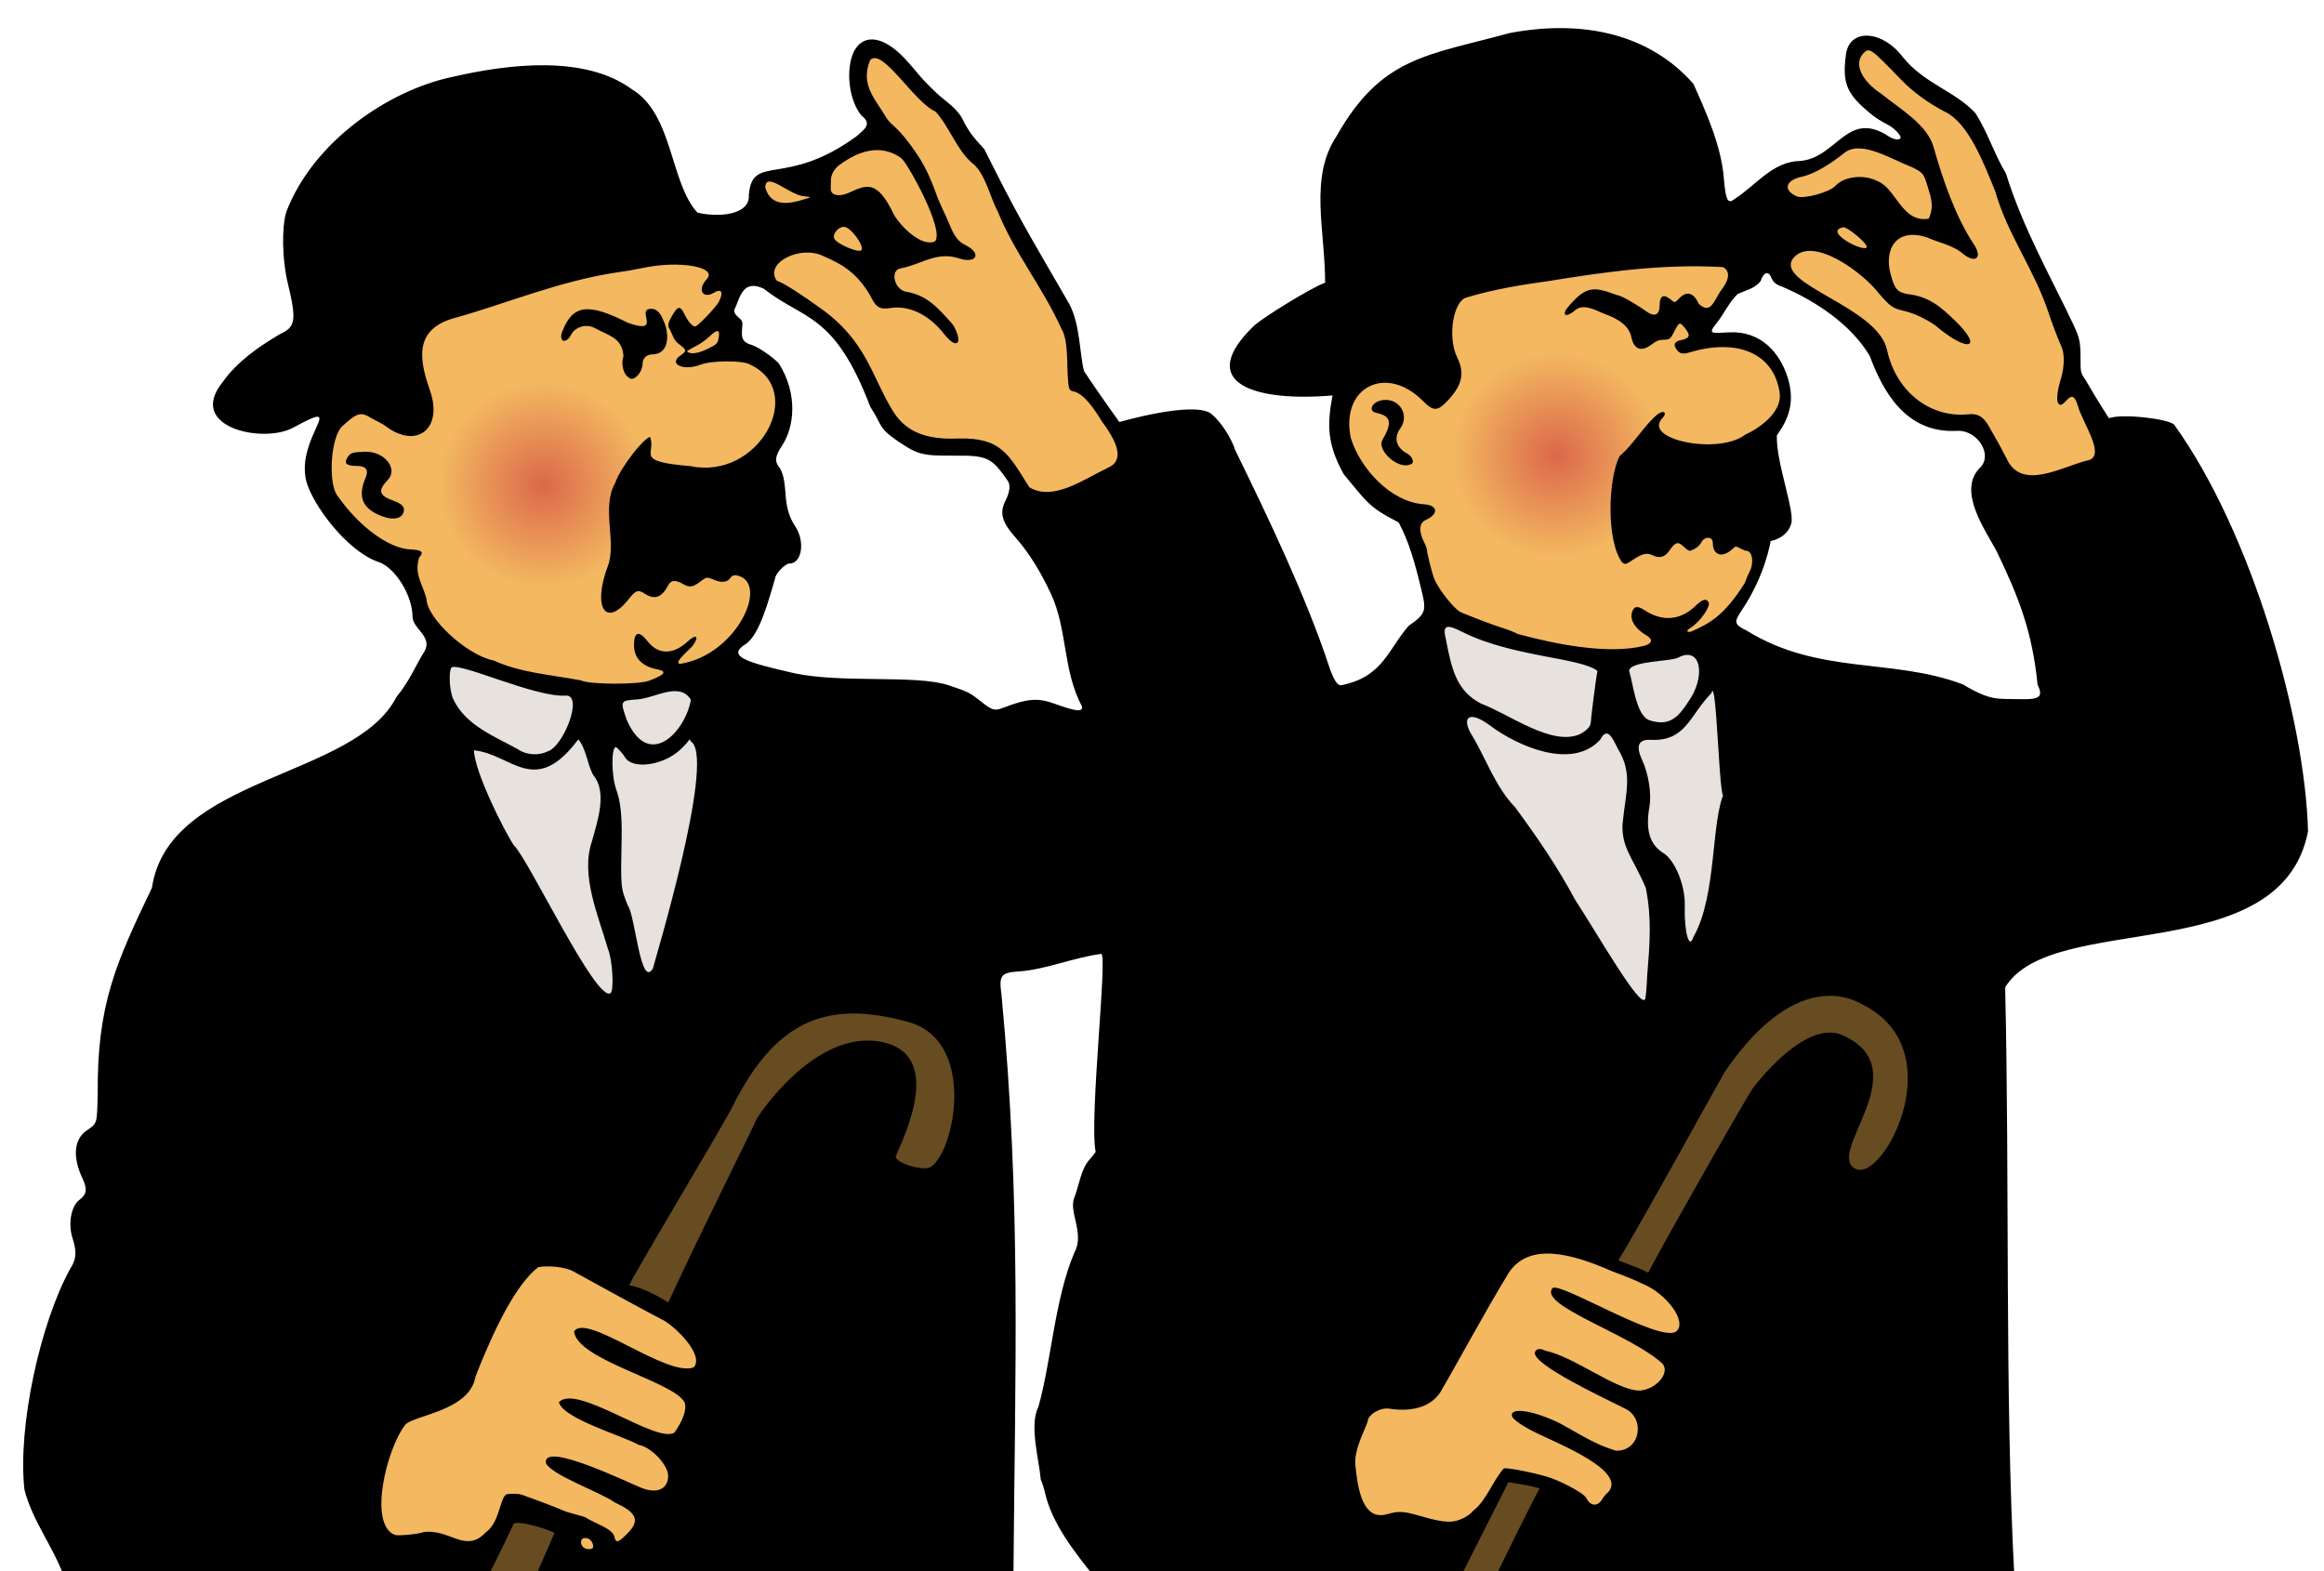 <?xml version="1.0" encoding="UTF-8" standalone="no"?>
<svg
   xmlns:dc="http://purl.org/dc/elements/1.1/"
   xmlns:cc="http://creativecommons.org/ns#"
   xmlns:rdf="http://www.w3.org/1999/02/22-rdf-syntax-ns#"
   xmlns:svg="http://www.w3.org/2000/svg"
   xmlns="http://www.w3.org/2000/svg"
   xmlns:xlink="http://www.w3.org/1999/xlink"
   xmlns:sodipodi="http://sodipodi.sourceforge.net/DTD/sodipodi-0.dtd"
   xmlns:inkscape="http://www.inkscape.org/namespaces/inkscape"
   inkscape:export-ydpi="200"
   inkscape:export-xdpi="200"
   inkscape:export-filename="/home/lump/Dropbox/random shit/thompsonthompson.png"
   inkscape:version="1.0 (4035a4fb49, 2020-05-01)"
   sodipodi:docname="thompsonthompson.svg"
   viewBox="0 0 640 432.64"
   height="432.64"
   width="640"
   id="svg13592"
   version="1.1">
  <defs
     id="defs13596">
    <linearGradient
       id="linearGradient14324"
       inkscape:collect="always">
      <stop
         id="stop14320"
         offset="0"
         style="stop-color:#bc002e;stop-opacity:0.434" />
      <stop
         id="stop14322"
         offset="1"
         style="stop-color:#bc002e;stop-opacity:0" />
    </linearGradient>
    <inkscape:perspective
       id="perspective14169"
       inkscape:persp3d-origin="320 : 144.21334 : 1"
       inkscape:vp_z="640 : 216.32001 : 1"
       inkscape:vp_y="0 : 1000 : 0"
       inkscape:vp_x="0 : 216.32001 : 1"
       sodipodi:type="inkscape:persp3d" />
    <radialGradient
       gradientUnits="userSpaceOnUse"
       gradientTransform="matrix(1,-0.031,0.031,0.982,-3.909,7.059)"
       r="28.643"
       fy="133.496"
       fx="149.328"
       cy="133.496"
       cx="149.328"
       id="radialGradient14326"
       xlink:href="#linearGradient14324"
       inkscape:collect="always" />
    <radialGradient
       inkscape:collect="always"
       xlink:href="#linearGradient14324"
       id="radialGradient14326-2"
       cx="149.328"
       cy="133.496"
       fx="149.328"
       fy="133.496"
       r="28.643"
       gradientTransform="matrix(1,-0.031,0.031,0.982,275.199,-1.138)"
       gradientUnits="userSpaceOnUse" />
  </defs>
  <sodipodi:namedview
     inkscape:current-layer="g13600"
     inkscape:window-maximized="0"
     inkscape:window-y="10"
     inkscape:window-x="10"
     inkscape:cy="255.63846"
     inkscape:cx="-151.54785"
     inkscape:zoom="0.69881752"
     showguides="false"
     showgrid="false"
     id="namedview13594"
     inkscape:window-height="1036"
     inkscape:window-width="943"
     inkscape:pageshadow="2"
     inkscape:pageopacity="0"
     guidetolerance="10"
     gridtolerance="10"
     objecttolerance="10"
     borderopacity="1"
     bordercolor="#666666"
     pagecolor="#ffffff" />
  <g
     inkscape:label="Image 1"
     id="layer7"
     inkscape:groupmode="layer">
    <path
       id="path14267"
       d="m 121.264,177.28 c 0,0 -4.587,-14.988 -8.425,-19.142 -3.839,-4.153 -15.797,-5.225 -19.405,-14.23 -3.608,-9.004 -9.927,-20.398 -5.426,-25.402 4.502,-5.004 22.421,-6.925 22.368,-14.143 -0.053,-7.218 2.087,-11.293 4.519,-13.68 2.433,-2.387 46.868,-27.026 58.445,-24.403 11.577,2.623 34.874,-1.366 35.469,-2.912 0.596,-1.546 -0.935,-12.703 0.818,-13.651 1.753,-0.948 5.813,-1.823 6.222,-1.844 0.409,-0.021 14.478,-3.655 15.682,-5.42 1.205,-1.765 7.353,-6.988 10.843,-5.368 3.489,1.62 -2.172,-6.094 -4.197,-9.916 -2.025,-3.822 -3.519,-8.678 -1.547,-11.453 1.972,-2.775 6.238,-2.989 8.29,-0.658 2.052,2.332 15.447,13.665 17.223,16.144 1.776,2.479 8.987,13.254 8.987,13.254 0,0 20.645,42.581 22.307,45.031 1.662,2.451 2.12,5.577 2.452,9.652 0.332,4.075 2.25,8.201 3.568,8.947 1.319,0.746 14.754,13.896 13.899,17.032 -0.856,3.136 -16.807,19.172 -22.597,18.448 -5.791,-0.725 -8.305,-7.601 -12.034,-12.986 -3.73,-5.385 -7.942,-8.885 -13.982,-8.629 -6.039,0.257 -11.368,2.092 -15.822,-2.011 -4.454,-4.104 -11.905,-20.168 -14.633,-23.619 -2.728,-3.451 -18.779,-18.806 -24.228,-19.785 -5.449,-0.979 -9.821,-0.738 -9.961,2.62 -0.14,3.358 -1.924,11.435 0.701,14.648 2.625,3.213 8.939,4.799 10.175,8.087 1.236,3.288 6.529,5.038 5.551,7.73 -0.979,2.692 -5.89,14.243 -5.89,14.243 0,0 -1.862,25.652 -1.665,29.062 0.196,3.41 2.562,7.046 -0.95,14.024 -3.512,6.979 -11.085,15.518 -12.806,16.503 -1.721,0.985 -21.953,9.082 -25.924,8.488 -3.971,-0.593 -22.717,-4.372 -25.937,-5.146 -3.22,-0.774 -22.09,-9.518 -22.09,-9.518 z"
       style="fill:#f3b860;stroke-width:0;fill-opacity:1" />
    <path
       id="path14269"
       d="m 394.662,167.004 c 0,0 -5.235,-17.376 -5.452,-21.326 -0.217,-3.951 0.295,-2.17 -5.333,-6.746 -5.628,-4.576 -15.047,-10.584 -14.772,-17.755 0.275,-7.171 0.035,-19.755 6.121,-22.043 6.085,-2.288 18.261,-18.87 20.581,-22.238 2.32,-3.368 -6.562,-4.574 21.766,-7.303 28.328,-2.728 64.376,-7.983 68.903,-14.054 4.528,-6.071 6.569,-8.835 9.868,-9.201 3.299,-0.366 5.599,-2.713 9.625,-5.321 4.026,-2.608 9.156,-3.787 11.215,-2.232 2.059,1.556 8.134,3.471 8.563,1.393 0.429,-2.077 -2.186,-7.598 -3.474,-8.031 -1.288,-0.433 -10.803,-9.414 -11.581,-11.61 -0.778,-2.196 -1.272,-10.382 2.218,-9.141 3.49,1.241 9.511,6.536 9.511,6.536 0,0 16.264,12.104 17.994,13.352 1.73,1.248 8.038,13.974 8.038,13.974 l 11.443,26.496 c 0,0 9.466,20.71 9.785,23.178 0.319,2.468 0.742,6.657 3.441,10.5 2.7,3.843 5.856,8.822 6.726,13.444 0.869,4.621 7.184,13.178 -3.935,14.138 -11.119,0.961 -22.22,3.578 -23.629,2.042 -1.409,-1.536 -2.31,-11.95 -6.531,-15.166 -4.221,-3.216 -7.095,-2.715 -12.202,-4.679 -5.107,-1.964 -9.828,-2.948 -12.162,-9.263 -2.334,-6.314 -5.717,-16.234 -11.94,-18.979 -6.223,-2.745 -13.305,-5.473 -16.329,-8.48 -3.025,-3.007 -1.069,-10.145 -6.972,-9.733 -5.902,0.412 -7.949,8.163 -10.237,11.503 -2.288,3.34 -10.228,8.705 -7.666,11.74 2.563,3.034 8.833,1.969 13.18,3.113 4.347,1.144 8.766,6.607 8.858,8.163 0.091,1.556 1.525,7.748 0.44,9.804 -1.086,2.056 -7.313,20.491 -7.038,25.799 0.275,5.308 1.411,10.547 1.091,13.521 -0.32,2.974 -7.006,18.98 -10.971,20.307 -3.964,1.327 -15.425,8.201 -18.308,7.652 -2.883,-0.549 -11.831,-0.258 -17.501,0.429 -5.671,0.686 -20.847,-4.164 -22.768,-4.53 -1.922,-0.366 -20.566,-9.253 -20.566,-9.253 z"
       style="fill:#f3b860;fill-opacity:1;stroke-width:0" />
    <path
       id="path14271"
       d="m 374.467,415.692 c -2.156,-3.748 -8.335,-20.425 -3.956,-24.295 4.38,-3.869 14.277,-8.235 16.47,-6.475 2.193,1.761 8.441,-7.806 13.391,-15.314 4.95,-7.508 11.945,-24.226 15.982,-25.408 4.037,-1.181 21.251,0.181 23.021,1.475 1.769,1.294 20.463,8.273 20.696,8.937 0.233,0.664 8.34,16.379 6.745,19.103 -1.595,2.724 -16.421,42.507 -25.212,45.415 -8.791,2.908 -12.476,-9.118 -14.667,-9.745 -2.192,-0.628 -8.938,-3.482 -10.313,-3.648 -1.375,-0.166 -6.129,5.376 -6.129,5.376 0,0 2.92,9.295 -7.81,11.255 -10.73,1.96 -27.636,-2.779 -27.724,-3.225 -0.088,-0.446 -0.492,-3.452 -0.492,-3.452 z"
       style="fill:#f3b860;fill-opacity:1;stroke-width:0" />
    <path
       id="path14273"
       d="m 101.834,425.937 c -2.701,-12.174 -5.038,-32.249 1.83,-36.382 6.868,-4.133 12.89,-0.154 17.989,-5.492 5.099,-5.338 10.251,-34.661 18.509,-38.557 8.258,-3.896 24.589,0.348 26.39,3.834 1.8,3.487 3.36,6.36 8.074,7.35 4.715,0.989 21.963,4.787 22.72,11.937 0.757,7.15 -3.143,21.293 -5.704,29.617 -2.561,8.323 -12.108,26.995 -14.143,29.903 -2.035,2.908 -20.18,6.932 -20.89,5.012 -0.711,-1.919 5.399,-11.356 -0.957,-13.276 -6.355,-1.921 -12.962,-5.758 -14.879,-3.492 -1.917,2.266 -1.163,9.581 -8.73,12.259 -7.567,2.677 -30.21,-2.712 -30.21,-2.712 z"
       style="fill:#f3b860;fill-opacity:1;stroke-width:0" />
    <path
       id="path14275"
       d="m 139.813,416.587 -12.99,24.937 22.527,1.603 7.697,-24.983 z"
       style="fill:#674c21;fill-opacity:1;stroke-width:0" />
    <path
       id="path14277"
       d="m 170.547,354.484 16.191,7.773 31.286,-60.228 c 0,0 18.502,-19.484 21.491,-11.548 2.989,7.936 9.295,5.271 9.295,5.271 0,0 -3.013,11.714 -5.652,15.526 -2.639,3.812 -1.277,11.802 3.018,14.017 4.295,2.215 14.265,1.06 14.734,-0.317 0.469,-1.376 7.311,-10.785 6.791,-19.299 -0.521,-8.514 16.935,-40.713 -5.896,-35.147 -22.831,5.566 -52.46,11.105 -61.309,16.609 -8.85,5.503 -29.949,67.343 -29.949,67.343 z"
       style="fill:#674c21;fill-opacity:1;stroke-width:0" />
    <path
       id="path14279"
       d="m 414.25,406.812 -13.842,27.936 15.289,-0.008 11.723,-25.843 z"
       style="fill:#674c21;fill-opacity:1;stroke-width:0" />
    <path
       id="path14281"
       d="m 442.484,347.551 13.336,5.221 c 0,0 25.864,-48.584 30.322,-52.508 4.458,-3.924 12.634,-10.785 15.848,-10.882 3.214,-0.097 8.413,-0.018 8.153,5.465 -0.26,5.482 -10.458,12.078 -6.633,21.716 3.825,9.638 8.879,12.781 12.451,9.589 3.572,-3.192 9.49,-12.538 10.963,-18.946 1.472,-6.409 7.323,-15.626 1.775,-20.985 -5.548,-5.359 -8.087,-20.815 -25.292,-16.11 -17.205,4.705 -21.047,3.42 -28.149,14.765 -7.101,11.345 -18.235,27.849 -21.613,36.942 -3.377,9.093 -11.161,25.735 -11.161,25.735 z"
       style="fill:#674c21;fill-opacity:1;stroke-width:0" />
    <path
       sodipodi:nodetypes="ccsc"
       id="path14283"
       d="m 121.461,90.887 0.763,75.447 c 0,0 51.476,10.113 56.258,-31.431 4.782,-41.545 -57.022,-44.016 -57.022,-44.016 z"
       style="fill:url(#radialGradient14326);fill-opacity:1;stroke-width:0" />
    <path
       style="fill:url(#radialGradient14326-2);fill-opacity:1;stroke-width:0"
       d="m 400.569,82.69 0.763,75.447 c 0,0 51.476,10.113 56.258,-31.431 4.782,-41.545 -57.022,-44.016 -57.022,-44.016 z"
       id="path14283-8"
       sodipodi:nodetypes="ccsc" />
    <path
       id="path14355"
       d="m 121.264,177.28 c 0,0 25.46,13.816 39.782,13.083 14.322,-0.733 28.882,-3.021 28.882,-3.021 0,0 12.081,4.577 10.181,16.705 -1.9,12.129 -14.999,67.538 -18.586,70.303 -3.587,2.765 -16.787,15.228 -24.659,4.902 -7.872,-10.326 -42.934,-91.536 -35.599,-101.973 z"
       style="fill:#e7e2dd;fill-opacity:1;stroke-width:0" />
    <path
       id="path14357"
       d="m 398.861,170.639 c 0,0 31.367,14.923 42.573,11.09 11.206,-3.833 28.505,-5.608 30.395,-5.559 1.889,0.049 -3.386,-13.248 2.355,10.822 5.742,24.07 5.272,53.43 3.54,58.451 -1.733,5.021 -11.054,23.996 -11.054,23.996 0,0 -12.289,22.394 -20.404,14.185 -8.116,-8.209 -38.617,-56.041 -41.565,-64.591 -2.948,-8.55 -10.951,-31.804 -11.045,-35.855 -0.094,-4.051 -0.357,-7.316 -0.357,-7.316 z"
       style="fill:#e7e2dd;fill-opacity:1;stroke-width:0" />
  </g>
  <g
     id="g13600"
     inkscape:label="Image"
     inkscape:groupmode="layer">
    <path
       sodipodi:nodetypes="ccsssscccccccsccsccccccccssscccccccccsccccccccccccsssscccccccccccsccccccccccccccsssssscsscssssccscccscccccccssssssssccccccccssccssccccssccsccccccccccsssssssssccccccssscccccccccccccccccccccsssssccccccsssscccccccccccccccccccccccccccsssscccsssccssssccscsssccccccccscccsccccscccssssscccssssssscccccssccssssssscccccsssccccsssssssssssccssccccsccsssssssccssssssssssscccsccsssssssscccccssscccccsssccssssssccscssssccccccccccccccsccccssscccsccccccsssccccsccccccccccccccsccssssssssssscccccccssccccccccsscccccc"
       id="path14167"
       d="m 6.734,410.24 c -1.927,-17.19 4.324,-45.822 12.581,-60.798 1.718,-2.617 1.877,-4.684 0.652,-8.482 -1.26,-3.908 -0.375,-8.851 1.882,-10.512 2.046,-1.505 2.257,-2.987 0.851,-5.96 -2.763,-5.841 -2.344,-10.721 1.129,-13.125 2.989,-2.07 2.868,-1.675 3.079,-10.027 -0.207,-24.698 4.951,-35.99 14.935,-56.841 4.551,-30.809 55.894,-30.1 67.322,-52.539 3.596,-4.323 5.093,-8.366 7.892,-12.86 1.877,-3.954 -3.412,-5.97 -3.459,-9.302 -0.011,-5.937 -4.963,-13.764 -9.544,-15.086 -8.685,-3.106 -18.054,-15.863 -19.715,-22.223 -2.969,-12.204 12.003,-23.217 -3.598,-14.713 -8.214,4.478 -29.466,-0.033 -19.481,-12.467 3.975,-5.658 9.865,-9.765 15.765,-13.248 4.42,-2.006 4.699,-3.836 2.178,-14.296 C 77.705,71.547 77.541,62.6 78.846,58.34 86.062,39.437 106.442,24.999 124.64,21.164 c 15.669,-3.606 36.506,-6.039 49.394,3.435 11.384,6.881 10.451,25.739 18.029,33.952 5.747,1.383 14.551,0.727 14.157,-4.91 1.007,-11.529 10.047,-1.758 29.78,-16.2 1.71,-1.631 4.439,-3.17 1.261,-5.594 -3.551,-4.26 -4.453,-12.744 -2.095,-17.703 2.893,-5.405 8.615,-3.628 13.618,1.597 3.885,4.057 4.049,5.112 9.099,9.85 2.604,2.443 5.707,4.172 7.253,7.353 1.413,2.908 2.763,4.758 5.939,8.142 8.731,17.43 10.21,19.914 23.343,42.538 3.101,5.656 2.919,14.301 4.116,18.558 2.8,4.411 9.728,14.048 9.728,14.048 0,0 19.872,-5.798 25.1,-2.43 2.575,1.964 5.651,6.561 6.799,10.161 9.263,18.896 19.551,40.525 25.794,59.378 1.267,3.849 2.401,5.611 3.443,5.349 11.523,-2.236 12.96,-10.099 18.597,-16.4 4.473,-3.07 4.843,-4.008 3.61,-9.159 -2.068,-8.643 -3.577,-13.838 -6.433,-19.258 -8.479,-4.368 -8.582,-5.489 -15.125,-13.262 -4.598,-8.33 -4.608,-13.6 -3.09,-21.708 -21.061,1.814 -38.205,-3.194 -21.644,-19.168 2.764,-2.512 15.928,-10.564 19.61,-11.888 0.002,-14.559 -4.45,-28.891 3.138,-40.335 12.409,-21.995 25.121,-22.22 47.617,-28.396 19.973,-3.801 38.461,0.091 50.669,13.98 3.418,7.674 7.612,16.864 8.368,25.866 0.48,6.074 1.097,7.349 2.86,5.914 5.995,-3.785 10.518,-10.452 18.263,-10.551 10.07,-0.941 12.908,-14.231 24.285,-6.777 1.276,0.874 2.871,1.123 3.251,0.507 0.336,-0.543 -1.518,-2.613 -3.131,-3.494 -3.077,-1.682 -3.656,-2.056 -5.365,-3.47 -6.389,-5.284 -7.597,-8.282 -6.516,-16.171 0.98,-7.147 9.987,-6.692 15.636,0.79 5.985,7.408 14.353,9.303 20.038,15.49 3.421,5.374 5.109,11.168 8.391,16.605 4.538,14.762 12.499,28.806 18.463,41.379 1.815,3.86 2.049,4.927 2.059,9.407 0.009,4.03 0.009,4.03 1.303,5.92 3.056,5.325 6.277,10.277 6.521,10.665 3.622,-1.348 15.905,0.109 17.912,1.705 21.382,29.627 36.142,81.251 36.916,112.08 -7.401,38.097 -70.408,21.633 -83.406,42.946 1.264,53.58 -0.133,112.244 2.518,161.994 0.265,4.88 -0.948,0.832 -127.717,0.832 -91.41,0 -126.192,-0.934 -126.192,-1.186 -4.886,-6.159 -11.117,-14.019 -13.022,-22.435 -0.283,-1.271 -0.803,-2.888 -1.157,-3.592 -0.447,-5.354 -3.245,-15.104 -0.693,-20 3.595,-12.527 4.484,-29.849 9.997,-42.706 2.761,-5.013 -1.596,-11.042 -0.126,-14.842 1.368,-3.507 1.871,-8.003 4.217,-10.613 0.731,-0.792 1.496,-1.759 1.699,-2.15 -1.79,-9.444 3.438,-54.977 1.506,-54.509 -7.461,0.966 -15.247,4.297 -22.472,4.809 -5.202,0.357 -5.69,1.005 -4.943,6.559 5.425,57.358 3.733,102.325 3.277,159.712 -47.079,56.289 -158.173,42.23 -261.483,0.362 -2.947,-8.195 -8.706,-15.345 -10.873,-23.903 z M 163.365,425.971 c 0,-1.402 -1.182,-2.746 -2.682,-2.354 -0.833,0.218 -0.913,1.547 -0.145,2.397 0.738,0.816 2.827,0.829 2.827,-0.043 z m -29.574,-3.987 c 4.054,-2.885 3.816,-10.153 5.944,-10.519 1.476,-0.159 2.966,-0.173 4.039,0.203 0.031,0.011 14.141,4.984 13.818,5.727 -0.441,1.012 0.052,7.792 -2.006,6.351 -4.463,-3.126 -13.652,-5.139 -14.152,-4.06 -6.13,13.216 -18.972,37.639 -18.972,37.639 0.712,3.072 11.303,0.218 14.182,-0.855 1.921,-0.716 18.549,-40.495 18.813,-40.354 0.8,0.428 5.391,1.47 5.797,1.768 2.224,1.517 7.441,3.012 7.951,5.332 0.398,1.914 1.136,1.664 3.994,-1.356 3.478,-3.674 1.113,-5.769 -3.865,-8.083 -4.261,-2.992 -17.088,-7.377 -18.983,-10.8 -1.124,-6.306 22.648,5.344 26.357,6.793 4.275,1.69 7.292,0.297 7.292,-3.366 0,-2.976 -4.725,-7.943 -8.073,-8.486 -4.22,-2.42 -20.916,-7.251 -22.007,-11.748 4.801,-5.289 26.947,11.547 31.81,8.351 2.447,-3.448 3.481,-6.543 2.784,-8.332 -3.008,-5.765 -29.619,-11.625 -30.433,-19.536 3.448,-5.255 25.623,12.791 32.971,9.892 2.989,-3.282 -5.03,-11.346 -8.895,-13.26 1.827,-5.825 25.233,-52.666 26.285,-55.262 0.162,-0.4 16.119,-25.066 34.674,-21.013 18.634,4.07 3.174,30.954 3.545,31.687 1.033,2.042 6.71,3.242 8.575,3.029 6.796,-0.777 14.947,-34.724 -5.026,-40.26 -21.471,-5.951 -36.103,-1.418 -48.318,22.948 -3.305,6.593 -29.205,49.462 -28.546,49.559 4.323,0.641 11.583,4.969 12.863,6.294 4.235,4.383 -3.119,3.542 -3.36,3.416 -5.718,-2.986 -22.264,-12.029 -24.925,-13.538 -2.14,-1.221 -6.886,-1.702 -9.658,-1.191 -7.208,5.39 -14.041,21.734 -17.344,30.216 -1.613,9.572 -17.505,10.596 -19.383,13.287 -5.077,6.572 -10.218,27.398 -2.77,30.265 1.236,0.279 6.635,-0.264 7.905,-0.794 7.226,-0.972 11.535,6.022 17.118,0.057 z M 403.2,417.976 c 0.968,-0.482 2.046,-1.312 2.395,-1.845 3.74,-2.812 5.412,-8.235 8.531,-11.739 1.132,-0.358 11.032,1.829 12.266,2.439 0,0 0.11,3.978 -1.29,3.436 -3.135,-1.213 -9.716,-2.064 -9.716,-2.064 l -13.773,27.259 8.152,2.994 c 0,0 15.443,-31.977 16.186,-31.786 2.909,0.736 10.106,4.353 10.86,5.83 1.206,2.364 3.126,2.493 4.47,0.3 0.44,-0.718 1.136,-1.527 1.547,-1.797 5.305,-5.849 -13.03,-13.117 -19.787,-16.415 -3.749,-1.822 -6.496,-3.739 -6.673,-4.658 -0.479,-2.487 6.072,-1.47 13.233,2.054 5.561,3.011 9.425,5.732 15.391,7.52 6.835,0.243 8.203,-9.099 2.371,-11.662 -4.533,-2.34 -25.746,-12.122 -24.657,-15.482 0.367,-0.965 1.428,-1.114 2.831,-0.397 8.065,1.657 19.89,11.212 26.188,10.982 4.507,-0.465 8.135,-4.776 6.174,-7.336 -8.564,-8.065 -34.339,-16.082 -30.368,-20.848 1.824,-2.001 29.529,15.109 34.027,11.937 3.298,-2.594 -2.687,-10.545 -9.185,-13.133 -0.535,-0.238 28.525,-51.404 30.331,-53.865 0.458,-0.624 14.383,-19.167 24.652,-14.639 21.296,9.39 -5.317,32.981 3.819,36.89 7.713,3.3 26.603,-32.735 1.94,-45.208 -1.379,-0.697 -17.525,-11.597 -38.091,18.358 -0.576,0.839 -22.702,41.142 -29.317,51.966 -0.088,0.143 6.896,2.469 8.422,3.593 0.522,0.385 0.401,4.01 -1.856,2.855 -2.645,-1.353 -8.392,-3.448 -8.455,-3.476 -10.621,-4.664 -22.76,-8.24 -28.427,0.633 -6.708,11.017 -13.126,23.113 -18.752,32.752 -2.954,4.533 -8.852,5.356 -14.003,4.511 -2.476,-0.427 -5.994,1.657 -5.994,3.549 -1.416,3.769 -3.751,7.949 -3.39,12.037 0.682,6.8 2.073,15.282 8.692,13.496 3.217,-0.946 4.47,-0.883 9.109,0.458 6.844,1.979 9.005,2.068 12.15,0.502 z m 49.867,-142.856 c 0.193,-0.748 0.435,-3.592 0.539,-6.32 0.728,-8.91 1.3,-15.957 -0.375,-24.269 -3.28,-7.887 -6.7,-10.925 -6.414,-17.509 0.863,-8.917 2.932,-13.997 -1.293,-20.84 -1.534,-3.122 -2.92,-6.188 -4.863,-2.461 -7.792,8.489 -22.893,1.619 -30.179,-3.801 -5.251,-4.004 -8.105,-3.006 -5.519,1.929 4.169,6.636 6.669,14.71 12.245,20.412 6.192,8.402 11.801,16.612 16.591,25.578 6.035,9.184 17.981,30.24 19.269,27.28 z m -284.923,-1.629 c 1.021,-0.746 0.512,-9.355 -0.717,-12.133 -2.666,-9.3 -7.634,-20.32 -4.41,-29.678 1.309,-4.938 4.421,-13.363 0.364,-18.216 -1.669,-2.985 -1.94,-7.308 -4.125,-9.856 -12.013,16.13 -18.361,4.011 -28.735,3.023 0.142,5.841 8.236,22.049 10.965,26.134 3.942,3.599 22.753,43.513 26.658,40.726 z m 11.653,-6.79 c 0.825,-3.155 16.663,-55.675 10.901,-62.163 -1.742,-1.18 0.653,-1.884 -3.304,1.858 -4.718,4.462 -13.333,5.629 -15.322,2.075 -0.443,-0.791 -2.189,-2.712 -2.466,-2.712 -1.315,0 -1.244,7.973 0.104,11.68 1.167,3.209 1.601,7.16 1.477,13.44 -0.27,13.68 -0.28,13.575 1.749,18.574 2.024,2.873 3.465,22.949 6.862,17.248 z m 286.565,-8.715 c 6.574,-11.419 4.728,-32.736 8.682,-40.066 -1.547,8.962 -2.191,-33.027 -3.752,-27.024 -6.046,6.146 -6.977,13.258 -16.603,12.85 -3.499,-0.194 -4.295,1.619 -2.45,5.577 1.742,3.736 2.616,9.298 2.003,12.757 -1.15,6.494 0.058,10.529 3.845,12.856 3.156,1.938 6.014,8.908 5.876,14.331 -0.189,7.431 1.225,12.569 2.399,8.719 z M 150.645,206.999 c 4.503,-1.138 10.206,-15.877 5.079,-15.435 -8.315,0.492 -28.496,-8.987 -31.357,-7.798 -0.879,1.048 -0.612,6.448 0.43,8.704 3.391,7.438 12.01,10.554 17.911,13.922 2.109,1.502 5.547,1.765 7.937,0.608 z m 39.621,-14.29 c -3.148,-5.083 -9.826,-0.471 -14.694,-0.102 -4.825,0.349 -4.817,0.333 -2.978,5.633 6.082,13.992 16.114,3.323 17.672,-5.531 z m 244.876,9.446 c 1.214,-0.649 2.938,-1.839 2.942,-3.243 0.003,-0.722 1.412,-12.38 1.844,-14.115 -4.363,-3.679 -23.417,-3.861 -37.048,-10.688 -4.683,-2.404 -5.686,-1.971 -4.683,2.019 1.649,8.782 3.151,14.227 9.651,17.637 7.864,2.912 19.517,11.884 27.295,8.39 z m 29.505,-8.464 c 5.353,-7.279 3.807,-15.782 -2.307,-12.69 -1.823,1.239 -13.559,0.908 -13.7,3.778 1.083,3.162 1.841,12.368 5.687,13.608 5.304,1.687 7.773,-0.83 10.32,-4.696 z m -166.672,0.843 c -5.364,-9.88 -3.96,-21.415 -8.657,-31.203 -2.516,-5.376 -5.633,-10.719 -9.444,-15.06 -4.013,-4.497 -4.71,-6.989 -2.935,-10.496 1.158,-2.289 1.374,-4.208 0.599,-5.332 -4.487,-6.506 -5.646,-7.047 -14.908,-6.961 -8.364,0.078 -9.998,-0.327 -14.953,-3.707 -3.685,-2.514 -4.572,-3.417 -5.788,-5.895 -0.573,-1.167 -1.577,-2.913 -2.232,-3.881 -9.921,-26.016 -18.224,-23.712 -29.292,-32.475 -5.482,-2.59 -6.438,1.737 -7.812,5.115 -0.664,0.85 -0.432,1.674 0.767,2.728 1.236,1.086 1.236,1.086 1.03,3.367 -0.24,2.646 0.326,3.559 2.635,4.251 1.708,0.512 5.661,3.191 7.473,5.065 5.282,8.352 4.394,17.468 0.822,22.812 -1.736,2.601 -1.979,4.147 -0.873,5.553 1.109,1.409 1.629,3.444 1.897,7.424 0.273,4.045 1.03,6.599 2.711,9.139 2.762,4.174 1.809,10.221 -1.61,10.221 -1.216,0 -3.964,2.88 -3.964,4.154 -1.762,5.895 -4.173,15.23 -7.969,17.937 -5.593,3.441 0.071,5.072 12.688,7.98 13.225,3.049 33.97,0.413 43.121,3.461 5.329,1.781 5.736,1.984 8.75,4.363 3.291,2.598 3.804,2.744 6.286,1.798 6.659,-2.539 9.486,-2.76 14.088,-1.101 6.109,2.202 7.792,2.367 7.572,0.741 z M 555.84,192.536 c 5.906,0.189 6.916,-0.572 5.278,-3.978 -1.407,-14.356 -5.085,-23.962 -11.332,-36.879 -3.141,-5.856 -10.848,-16.586 -4.507,-22.88 3.588,-3.503 -0.594,-10.336 -6.215,-10.154 -14.304,0.865 -20.618,-11.095 -24.145,-20.596 -5.09,-8.624 -14.819,-15.115 -24.03,-19.057 -1.78,-0.583 -2.579,-1.242 -3.108,-2.565 -0.786,-1.964 -2.143,-1.472 -2.96,1.074 -1.85,2.039 -3.533,2.236 -6.277,3.459 -2.395,2.26 -3.817,5.559 -5.745,7.929 -2.704,3.31 -1.361,2.87 3.353,2.634 8.917,-0.446 14.06,5.765 16.17,12.5 2.032,6.714 0.313,11.222 -3.005,15.913 -0.219,7.828 5.4,21.716 3.818,24.703 -1.329,3.721 -5.525,4.349 -5.525,4.349 0,0 -1.384,9.264 -7.848,18.916 -2.249,3.358 -2.361,3.999 1.227,5.748 19.884,12.306 40.079,7.481 59.523,14.807 7.84,4.663 9.555,3.919 15.328,4.077 z m -377.12,-5.062 c 4.421,-1.653 5.112,-2.612 2.269,-3.149 -4.23,-0.798 -6.459,-3.182 -6.391,-6.833 0.067,-3.586 1.4,-3.877 3.795,-0.829 2.921,3.717 7.027,3.69 11.064,-0.075 2.34,-2.182 3.191,-1.273 1.239,1.325 -1.028,1.205 -5.374,4.748 -3.392,4.906 15.918,-2.465 25.025,-23.092 15.238,-24.42 -0.632,0 -1.091,0.251 -1.445,0.791 -0.763,1.165 -2.352,1.357 -4.351,0.526 -2.116,-0.879 -2.156,-0.875 -3.888,0.448 -2.043,1.56 -3.017,1.696 -4.772,0.668 -2.104,-1.233 -3.276,-1.127 -4.072,0.367 -1.8,3.378 -3.701,4.061 -6.429,2.31 -1.885,-1.21 -2.478,-1.008 -4.489,1.527 -6.316,7.965 -9.958,2.231 -5.74,-9.037 2.561,-6.646 -1.828,-16.095 2.041,-22.96 1.566,-4.483 7.844,-12.333 9.612,-12.712 1.864,4.62 -4.726,6.757 11.141,8.038 18.86,3.962 32.203,-20.771 16.248,-28.052 -2.148,-1.119 -10.487,-1.044 -13.499,0.122 -4.642,1.797 -8.958,-0.164 -5.539,-2.516 1.866,-1.284 1.827,-1.513 -0.55,-3.289 -1.348,-1.061 -1.586,-2.462 -2.335,-3.893 -0.7,-0.916 -0.589,-1.659 0.544,-3.66 1.676,-2.959 2.302,-3.019 3.587,-0.342 0.863,1.797 2.098,3.183 2.836,3.183 0.651,0 5.77,-5.339 6.509,-6.789 1.361,-2.67 0.784,-3.769 -1.326,-2.524 -3.143,1.855 -4.651,-0.893 -2.025,-3.689 3.232,-3.441 -7.608,-5.304 -17.858,-3.069 -1.792,0.391 -4.96,0.932 -7.04,1.202 -15.718,2.372 -30.206,8.525 -44.133,12.418 -12.278,3.142 -9.793,12.409 -7.125,20.211 3.538,10.16 -3.417,15.993 -11.867,9.954 -1.38,-1.115 -3.206,-1.813 -4.498,-2.594 -2.756,-1.674 -3.735,-1.379 -7.858,2.372 -3.045,2.771 -3.958,15.284 -1.386,18.984 5.957,8.567 14.198,14.657 20.174,14.909 3.17,0.134 3.823,0.737 2.418,2.232 -1.401,4.602 0.775,6.886 2.011,11.304 0,5.36 11.157,15.635 18.53,17.064 7.644,3.478 16.077,3.918 24.111,5.497 2.189,1.132 15.666,1.184 18.639,0.072 z m -73.182,-45.2 c -5.676,-2.014 -7.162,-5.278 -4.864,-10.685 0.915,-2.153 0.13,-3.269 -2.297,-3.269 -3.015,0 -3.795,-0.731 -2.617,-2.452 0.828,-1.21 1.368,-1.371 4.88,-1.455 5.249,-0.126 9.072,4.68 6.16,7.744 -2.815,2.962 -2.46,4.302 1.513,5.717 2.353,0.838 3.198,1.732 2.871,3.035 -0.469,1.87 -2.702,2.41 -5.646,1.365 z m 66.156,-44.179 c -0.31,-5.04 -3.854,-5.565 -7.943,-7.776 -2.243,-1.218 -5.343,-0.341 -6.465,1.829 -1.44,2.785 -3.56,1.98 -2.418,-0.918 2.903,-7.366 7.09,-7.9 18.092,-2.309 9.595,3.3 2.075,-3.639 6.213,-3.876 2.738,-0.127 3.417,3.354 3.656,3.496 1.621,3.75 1.381,8.992 -3.154,9.057 -1.604,0 -2.715,1.064 -2.715,2.599 0,2.031 -1.91,4.425 -3.27,4.099 -2.279,-0.965 -2.666,-4.465 -1.996,-6.203 z M 452.64,177.896 c 2.422,-0.657 2.681,-1.804 0.672,-2.981 -2.993,-1.754 -4.497,-4.161 -3.895,-6.232 0.514,-1.767 1.462,-1.944 3.458,-0.643 4.923,3.209 9.819,2.833 13.921,-1.068 2.07,-1.968 3.02,-2.265 3.712,-1.16 0.709,1.131 -2.333,5.46 -4.988,7.099 -1.223,0.755 -1.139,1.3 0.16,1.041 5.165,-2.304 9.037,-4.267 14.825,-13.413 0.299,-0.913 0.883,-2.307 1.299,-3.097 1.308,-2.487 0.779,-5.763 -0.929,-5.763 -0.223,0 -0.96,-0.298 -1.64,-0.662 -1.235,-0.662 -1.235,-0.662 -2.075,0.123 -2.83,2.645 -5.48,1.827 -5.48,-1.69 0,-1.748 -2.319,-1.819 -3.14,-0.096 -0.494,1.035 -2.331,2.324 -3.313,2.324 -0.22,0 -0.95,-0.538 -1.624,-1.196 -1.467,-1.433 -2.302,-1.192 -3.85,1.113 -1.235,1.839 -2.705,2.257 -4.642,1.32 -1.549,-0.75 -2.775,-0.493 -5.166,1.082 -2.323,1.531 -2.316,1.529 -3.251,0.863 -4.418,-6.08 -3.825,-23.038 -0.685,-29.262 3.656,-2.952 7.008,-8.766 10.5,-11.521 1.655,-1.262 2.718,-0.411 1.315,1.054 -5.684,5.933 15.328,10.205 22.729,4.621 4.614,-2.17 9.956,-6.335 9.587,-11.197 -1.318,-11.01 -11.364,-15.617 -25.002,-11.464 -1.852,0.564 -2.788,0.262 -3.644,-1.177 -0.688,-1.157 -0.238,-1.896 1.356,-2.227 2.665,-0.554 2.85,-1.37 0.842,-3.725 -1.106,-1.297 -1.353,-1.178 -2.571,1.236 -1.121,2.221 -1.25,2.317 -3.175,2.379 -1.19,0.038 -1.806,0.291 -3.077,1.264 -2.827,2.165 -4.898,1.442 -5.604,-1.956 -0.594,-2.861 -3.035,-4.948 -7.639,-6.533 -2.919,-1.323 -5.786,-2.675 -7.866,-0.914 -2.131,1.844 -3.543,1.707 -2.466,-0.24 5.575,-6.987 7.889,-6.146 14.021,-3.92 0.914,0 4.661,2.084 8.158,4.538 2.201,1.545 3.553,0.909 3.572,-1.68 0.021,-2.759 1.056,-3.299 3.089,-1.613 1.094,0.908 1.094,0.908 2.27,-0.329 2.071,-2.177 4.016,-1.65 5.392,1.461 3.359,3.155 4.245,-0.978 6.138,-3.657 2.392,-3.073 2.588,-5.349 0.554,-6.438 -16.516,-0.959 -32.18,1.283 -48.089,3.848 -7.564,1.048 -15.096,2.278 -22.517,4.51 -3.714,0.97 -5.305,11.017 -2.608,16.475 2.125,4.3 1.434,7.6 -2.473,11.805 -2.895,3.116 -4.03,3.155 -6.926,0.236 -10.188,-10.267 -22.816,-3.773 -19.873,10.219 2.708,8.698 11.187,17.578 19.997,18.204 4.003,0.237 4.327,2.677 0.58,4.367 -1.823,0.822 -1.922,3.151 -0.272,6.361 0.359,0.697 0.652,1.532 0.652,1.854 0,0.867 1.478,6.687 2.04,8.031 1.255,3.004 5.662,8.484 7.391,9.19 4.473,1.828 9.169,3.589 11.369,4.264 1.496,0.459 3.352,1.197 4.124,1.64 10.044,2.732 24.602,5.774 34.756,3.329 z M 380.638,121.28 c 2.858,-4.883 2.468,-6.73 -1.598,-7.574 -2.517,-0.522 -1.104,-3.206 1.864,-3.54 4.563,-0.514 7.376,4.221 4.677,7.873 -1.842,2.492 -1.083,5.257 1.873,6.827 1.221,0.648 1.943,1.985 1.474,2.729 -3.284,2.365 -9.744,-3.379 -8.29,-6.314 z m -75.171,7.35 c 3.241,-1.554 3.452,-5.273 -1.928,-12.442 -8.039,-13.372 -8.96,-4.834 -9.434,-11.762 -0.361,-4.088 0.143,-10.782 -1.785,-13.866 -5.24,-11.579 -12.963,-20.932 -17.552,-32.336 -2.128,-3.837 -3.476,-10.847 -7.273,-13.512 -4.147,-3.765 -6.106,-9.859 -9.864,-13.992 C 251.647,28.133 243.018,12.927 239.611,16.56 c -2.714,6.763 1.28,10.52 4.322,15.6 1.838,3.05 2.977,1.881 8.981,10.877 2.099,3.263 3.409,6.317 4.713,9.816 1.05,3.19 2.562,5.789 3.835,8.907 1.399,3.449 2.368,4.705 4.44,5.752 4.528,2.288 3.077,5.208 -1.81,3.642 -6.115,-2.051 -10.436,1.697 -15.927,2.721 -3.234,0.416 -1.909,6.053 1.527,6.495 5.758,0.99 8.763,4.643 12.313,8.545 1.068,1.105 2.206,4.156 1.874,5.022 -0.486,1.268 -1.942,0.508 -3.984,-2.079 -4.156,-5.266 -9.63,-7.864 -14.777,-7.014 -2.81,0.464 -3.92,-0.226 -5.419,-3.367 C 236.154,75.397 232.334,72.904 226.56,70.438 c -6.336,-2.922 -15.756,1.922 -12.825,6.595 0.596,0.951 -0.3,-1.141 12.405,7.983 12.614,9.059 13.857,18.659 19.862,28.355 3.486,5.504 9.012,7.791 17.846,7.385 11.944,-0.311 13.961,4.47 19.597,13.426 6.565,3.977 14.884,-2.123 22.023,-5.551 z m 270.019,-1.991 c 4.134,-1.627 -1.956,-10.337 -3.183,-14.608 -0.86,-3.065 -1.752,-3.493 -3.365,-1.614 -2.42,2.82 -3.186,-0.22 -1.467,-5.823 1.065,-3.469 1.153,-7.094 0.222,-9.143 -1.005,-2.214 -2.737,-6.786 -3.671,-9.69 -4.03,-11.928 -11.132,-21.066 -14.578,-33.12 -3.137,-7.739 -7.33,-18.665 -13.7,-21.797 -4.469,-2.302 -8.79,-5.383 -12.064,-8.758 -8.606,-8.922 -8.883,-9.115 -10.554,-7.371 -2.665,2.781 -0.576,7.47 4.954,11.122 5.121,4.154 12.596,8.393 14.394,14.625 2.641,9.401 6.177,19.374 11.046,26.739 2.454,3.647 0.716,5.454 -2.742,2.853 -2.914,-2.605 -6.791,-3.161 -10.054,-4.659 -8.556,-2.821 -11.824,3.221 -10.141,9.857 1.149,4.332 1.879,5.218 4.723,5.737 5.905,0.619 9.22,3.604 12.896,7.137 8.354,8.021 3.764,9.194 -5.379,1.374 -2.57,-1.704 -5.526,-3.181 -8.436,-3.872 -3.158,-0.731 -3.712,-1.112 -6.904,-4.741 -4.533,-5.991 -18.631,-16.235 -23.726,-9.679 -5.054,7.09 23.412,13.221 25.923,25.218 2.427,11.264 11.708,18.741 22.4,17.671 2.521,-0.289 4.105,0.625 5.6,3.235 2.301,4.016 3.859,6.844 4.819,8.75 4.122,9.521 15.652,2.185 22.987,0.559 z m -380.775,-30.485 c 2.798,-1.346 2.99,-1.55 3.252,-3.466 0.274,-1.996 -0.475,-2.008 -2.558,-0.042 -0.842,0.795 -2.26,1.839 -3.151,2.32 -3.362,1.813 -3.245,1.728 -2.774,2.026 0.936,0.593 2.916,0.276 5.23,-0.837 z m 42.531,-27.292 c 0.727,-1.176 -2.617,-5.869 -4.524,-6.351 -1.498,-0.378 -3.524,1.758 -2.993,3.155 0.56,1.472 6.913,4.173 7.517,3.195 z M 514.08,67.989 c 0,-1.081 -5.136,-5.397 -6.423,-5.397 -5.926,1.101 6.158,7.281 6.423,5.397 z M 257.433,66.505 c 2.936,-2.768 -7.384,-21.447 -9.228,-22.959 -4.847,-3.51 -10.79,-2.827 -17.144,1.97 -1.377,1.04 -2.236,2.623 -2.239,4.128 -0.002,0.767 -0.022,1.806 -0.044,2.308 -0.08,1.767 2.156,2.346 4.751,1.229 4.767,-2.051 7.796,-4.235 12.593,5.821 1.676,3.072 7.511,9.103 11.311,7.503 z m 273.734,-6.283 c 1.412,-3.238 0.777,-5.279 -0.268,-8.702 -1.122,-3.713 -1.324,-3.973 -4.213,-5.419 -5.891,-2.271 -13.879,-7.456 -18.536,-4.184 -3.979,3.2 -8.31,5.944 -11.989,6.759 -4.493,0.983 -5.186,3.691 -1.382,5.394 1.897,0.849 9.071,-1.11 10.712,-2.926 2.366,-2.619 7.95,-3.206 11.629,-1.224 4.994,1.91 6.655,11.569 14.048,10.302 z M 221.667,54.827 c 1.853,-0.559 1.853,-0.559 -0.238,-0.78 -3.988,-0.257 -10.599,-7.138 -10.686,-2.385 1.591,5.553 6.828,4.482 10.923,3.165 z"
       style="fill:#000000;stroke-width:0.32" />
    <circle
       r="0"
       cy="273.389"
       cx="497.338"
       style="fill:#000000;stroke:#000000"
       id="path14253" />
    <path
       d="m 497.762,272.811 c -0.218,-0.012 -0.241,-0.028 -0.501,0.061 -0.236,0.081 -0.462,0.188 -0.693,0.281 -0.398,0.161 -0.794,0.328 -1.195,0.481 -1.806,0.689 -1.674,0.604 -3.77,1.24 -1.054,0.242 -2.1,0.528 -3.163,0.726 -3.11,0.58 -5.929,0.898 -9.092,1.133 -3.043,0.226 -5.508,0.307 -8.537,0.175 -1.116,-0.049 -2.227,-0.18 -3.341,-0.271 -1.755,-0.336 -2.858,-0.349 -4.358,-1.26 -0.369,-0.224 -0.634,-0.586 -0.951,-0.88 0,0 -1.367,0.851 -1.367,0.851 v 0 c 0.355,0.289 0.663,0.649 1.065,0.866 1.592,0.858 2.766,0.862 4.581,1.159 1.145,0.071 2.289,0.178 3.436,0.212 3.21,0.095 5.397,-0.003 8.635,-0.233 2.818,-0.2 6.085,-0.507 8.891,-0.964 1.024,-0.167 2.033,-0.418 3.05,-0.628 2.214,-0.62 1.76,-0.444 3.641,-1.123 0.377,-0.136 0.753,-0.279 1.127,-0.424 0.211,-0.082 0.419,-0.172 0.629,-0.255 0.092,-0.036 0.182,-0.082 0.279,-0.103 0.051,-0.011 0.103,0.006 0.155,0.009 0,0 1.479,-1.054 1.479,-1.054 z"
       id="path14255"
       style="fill:#000000;stroke-width:0" />
  </g>
</svg>
